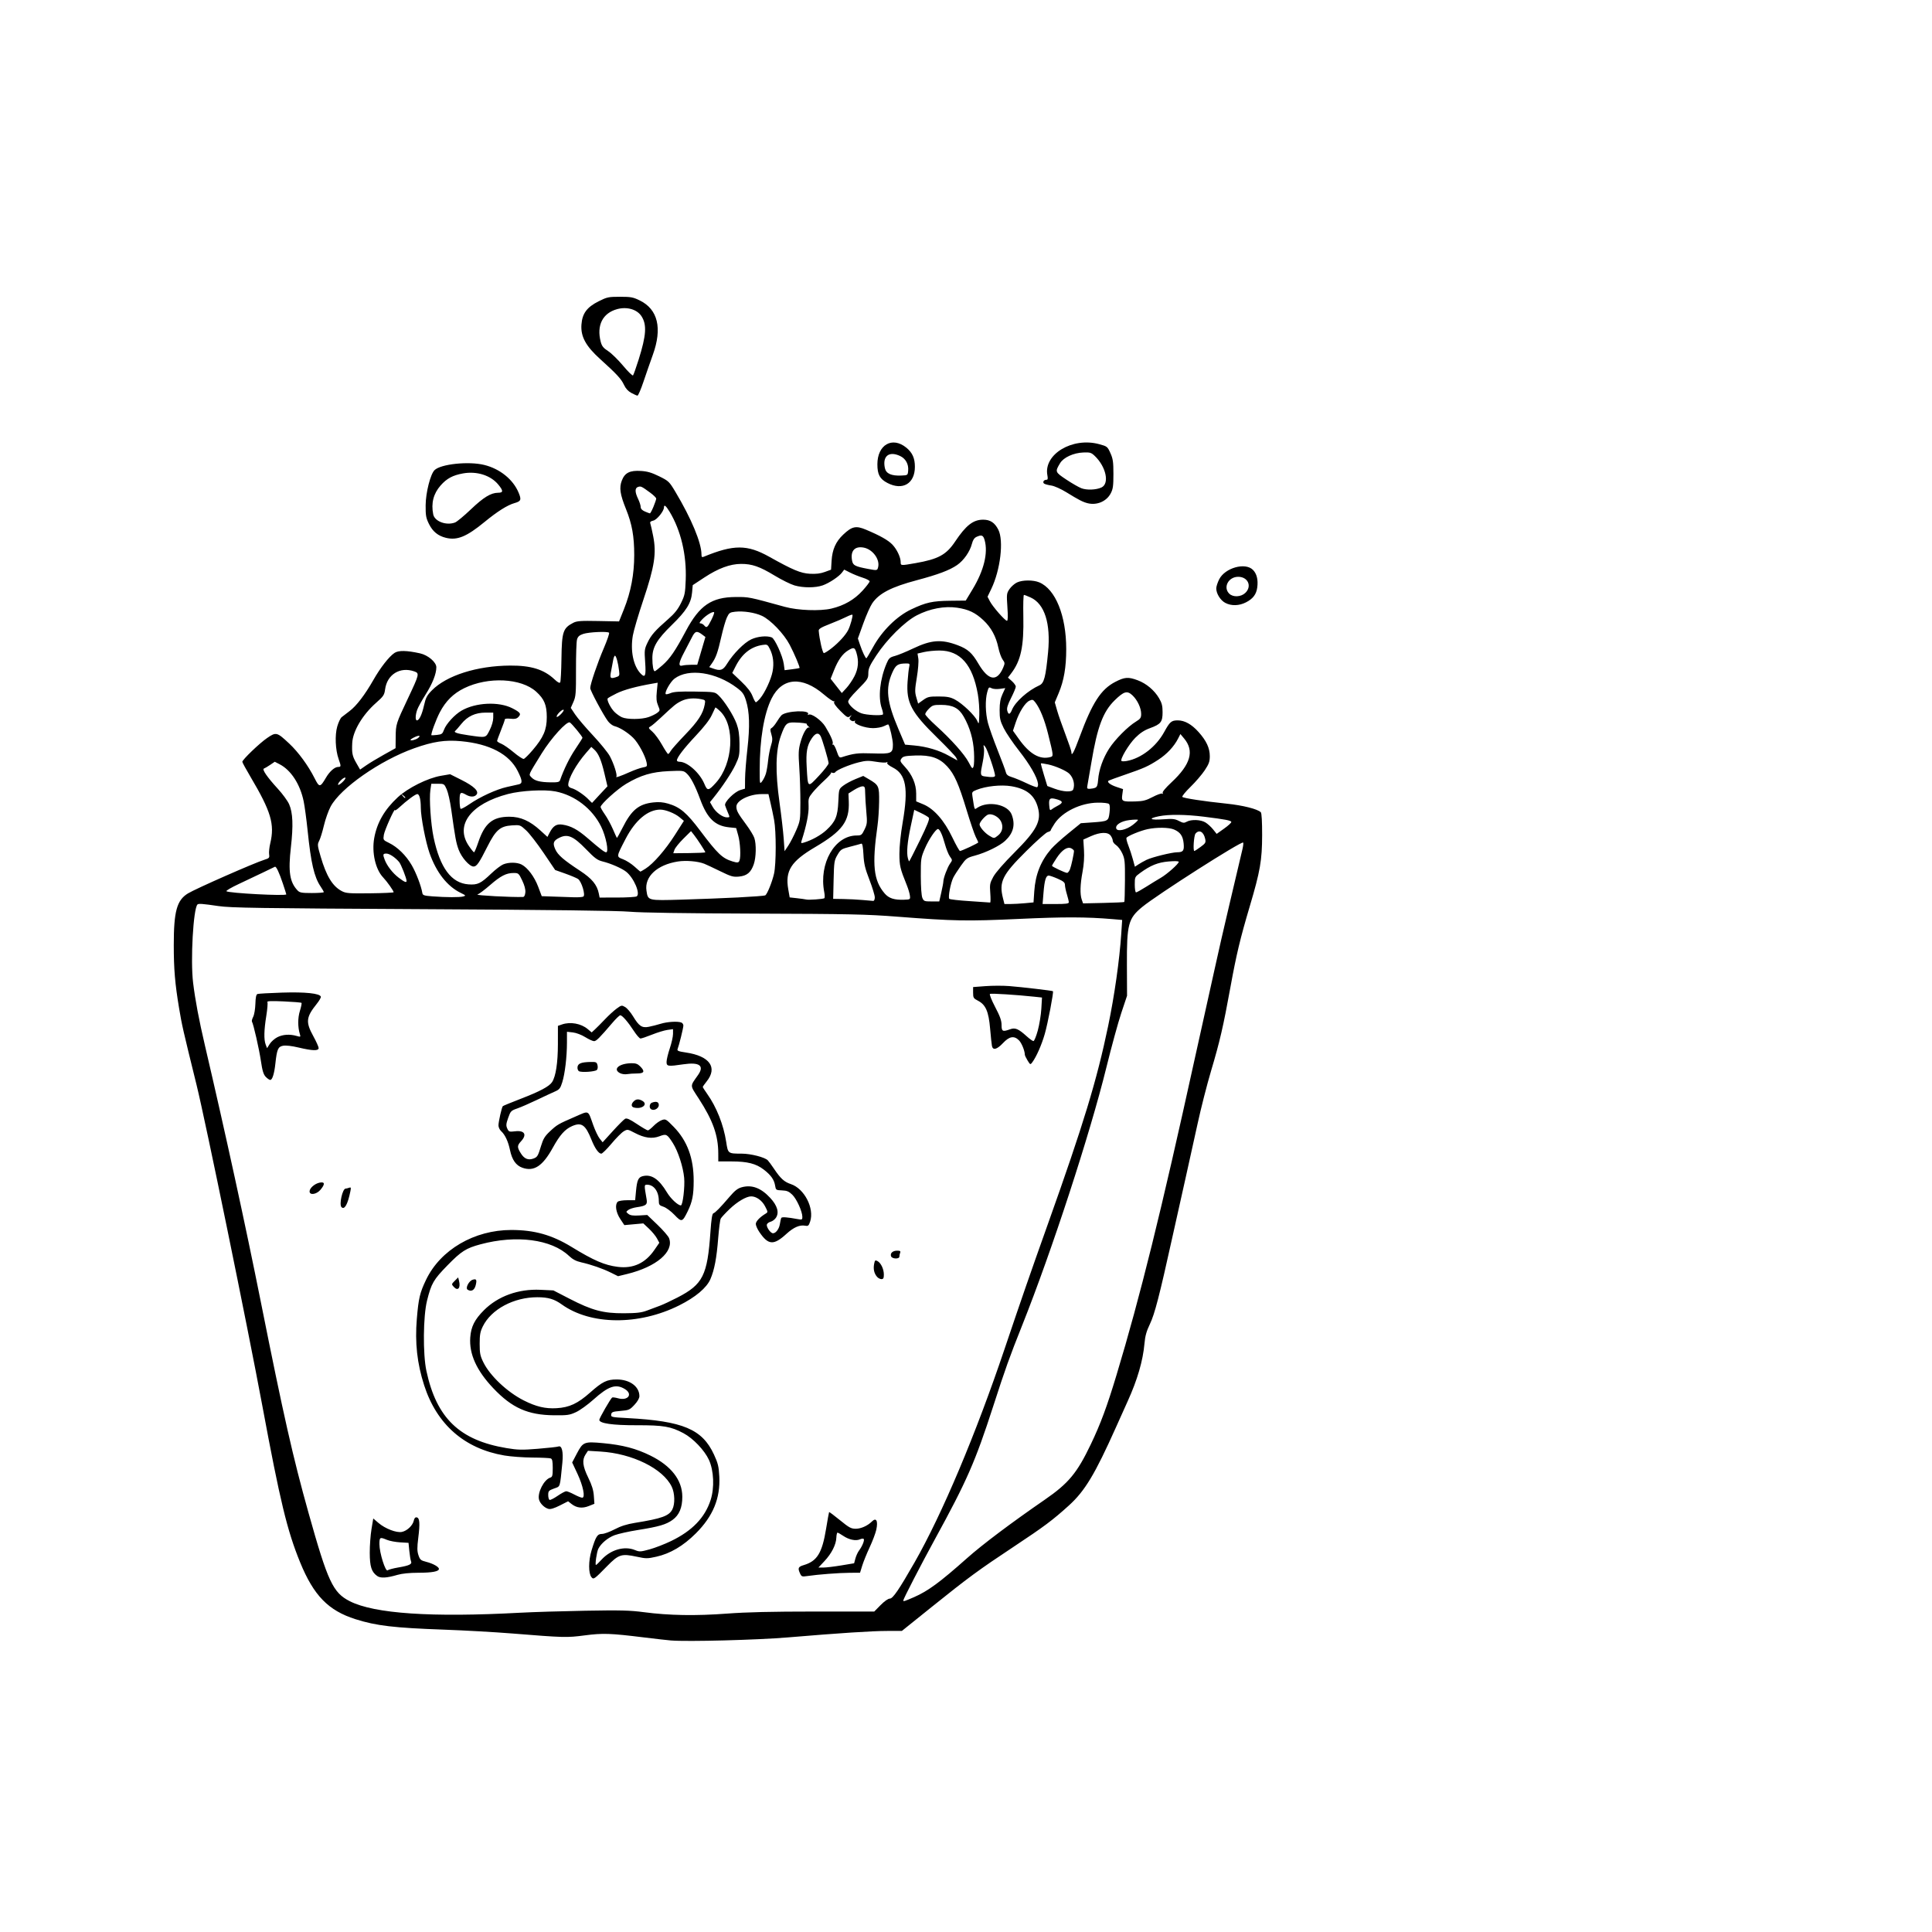 <?xml version="1.0" encoding="UTF-8" standalone="no"?>
<!-- Created with Inkscape (http://www.inkscape.org/) -->

<svg
   xmlns:dc="http://purl.org/dc/elements/1.1/"
   xmlns:cc="http://creativecommons.org/ns#"
   xmlns:rdf="http://www.w3.org/1999/02/22-rdf-syntax-ns#"
   xmlns:svg="http://www.w3.org/2000/svg"
   xmlns="http://www.w3.org/2000/svg"
   xmlns:sodipodi="http://sodipodi.sourceforge.net/DTD/sodipodi-0.dtd"
   xmlns:inkscape="http://www.inkscape.org/namespaces/inkscape"
   version="1.1"
   width="200"
   height="200"
   id="svg2"
   inkscape:version="0.48.3.1 r9886"
   sodipodi:docname="noodlebox.svg">
  <sodipodi:namedview
     pagecolor="#ffffff"
     bordercolor="#666666"
     borderopacity="1"
     objecttolerance="10"
     gridtolerance="10"
     guidetolerance="10"
     inkscape:pageopacity="0"
     inkscape:pageshadow="2"
     inkscape:window-width="640"
     inkscape:window-height="480"
     id="namedview3117"
     showgrid="false"
     inkscape:zoom="0.6750315"
     inkscape:cx="141.54146"
     inkscape:cy="174.80666"
     inkscape:window-x="0"
     inkscape:window-y="25"
     inkscape:window-maximized="0"
     inkscape:current-layer="svg2" />
  <defs
     id="defs4" />
  <g
     transform="matrix(0.199,0,0,0.199,2.438,-2.071)"
     id="layer1">
    <path
       d="m 336.847,863.786 c -1.85,-0.148 -8.209,-0.867 -14.13,-1.597 -17.494,-2.157 -21.341,-2.289 -30.83,-1.054 -9.344,1.216 -10.652,1.181 -37.799,-0.999 -8.881,-0.713 -24.777,-1.606 -35.324,-1.984 -26.141,-0.937 -35.264,-2.015 -46.095,-5.446 -14.107,-4.469 -21.736,-12.299 -28.785,-29.547 -6.749,-16.514 -10.418,-31.706 -19.663,-81.413 -7.699,-41.396 -29.538,-147.958 -34.198,-166.863 -7.2,-29.214 -7.62,-31.058 -9.119,-40.034 -2.13,-12.755 -2.763,-20.278 -2.763,-32.85 0,-17.564 1.583,-23.306 7.401,-26.851 4.046,-2.465 34.647,-15.933 39.829,-17.529 2.429,-0.748 2.632,-0.99 2.367,-2.816 -0.16,-1.099 0.111,-3.672 0.6,-5.719 2.37,-9.905 0.403,-16.53 -10.248,-34.512 -2.359,-3.983 -4.289,-7.521 -4.289,-7.863 0,-1.107 8.971,-9.714 12.949,-12.423 4.653,-3.169 5.049,-3.068 11.445,2.915 4.78,4.471 9.906,11.484 13.235,18.105 2.428,4.829 2.86,4.804 5.873,-0.338 1.948,-3.324 4.542,-5.602 6.378,-5.602 1.523,0 1.542,-0.366 0.214,-4.121 -1.692,-4.785 -2.01,-12.464 -0.702,-16.963 0.619,-2.13 1.643,-4.293 2.276,-4.808 0.632,-0.514 2.488,-1.939 4.122,-3.166 3.559,-2.671 7.966,-8.427 12.388,-16.183 3.673,-6.443 8.122,-12.144 10.973,-14.065 2.077,-1.399 6.349,-1.329 13.294,0.216 4.178,0.93 8.48,4.601 8.48,7.236 0,3.442 -1.98,8.468 -5.584,14.173 -1.987,3.145 -3.966,6.748 -4.397,8.006 -0.956,2.787 -1.018,5.45 -0.127,5.45 1.2,0 2.613,-2.97 3.702,-7.787 0.918,-4.056 1.526,-5.215 4.118,-7.844 7.633,-7.742 23.509,-12.771 40.639,-12.873 10.971,-0.065 17.642,2.011 23.15,7.206 1.617,1.525 2.604,2.043 2.932,1.537 0.272,-0.419 0.567,-5.992 0.655,-12.385 0.192,-13.986 0.807,-15.849 6.145,-18.609 1.858,-0.961 3.89,-1.106 13.009,-0.928 l 10.807,0.21 2.561,-6.392 c 3.582,-8.94 5.333,-18.179 5.333,-28.137 0,-9.784 -1.132,-16.109 -4.281,-23.918 -3.105,-7.701 -3.601,-11.084 -2.173,-14.824 1.55,-4.058 4.166,-5.373 9.951,-5.005 3.373,0.215 5.623,0.877 9.511,2.798 4.897,2.42 5.219,2.729 8.397,8.047 8.344,13.966 13.582,26.56 13.582,32.657 0,1.272 0.249,1.51 1.177,1.128 15.594,-6.417 22.613,-6.407 34.145,0.048 12.246,6.854 16.26,8.534 21.042,8.806 3.191,0.181 5.487,-0.094 7.781,-0.932 l 3.254,-1.189 0.28,-4.616 c 0.356,-5.869 2.174,-9.974 6.031,-13.618 4.579,-4.325 6.633,-4.772 11.849,-2.579 7.419,3.119 11.599,5.484 13.79,7.801 2.336,2.471 4.266,6.568 4.266,9.058 0,1.893 -0.014,1.892 7.731,0.538 11.862,-2.075 15.998,-4.331 20.616,-11.248 5.618,-8.414 9.383,-11.351 14.554,-11.351 3.706,0 6.034,1.533 7.898,5.202 2.89,5.687 1.093,20.911 -3.63,30.752 l -1.979,4.124 1.236,2.389 c 1.455,2.811 7.87,10.127 8.881,10.127 0.47,0 0.541,-2.324 0.216,-7.094 -0.46,-6.747 -0.406,-7.208 1.097,-9.417 0.869,-1.277 2.618,-2.818 3.885,-3.422 2.817,-1.344 8.432,-1.377 11.567,-0.067 8.469,3.539 14.051,17.329 14.051,34.714 0,9.483 -1.188,16.401 -3.944,22.96 l -2.002,4.765 1.208,4.224 c 0.664,2.323 2.608,7.903 4.319,12.4 1.711,4.497 3.111,8.64 3.111,9.207 0,2.643 1.271,0.309 4.297,-7.89 6.547,-17.741 11.076,-24.741 18.492,-28.58 4.936,-2.555 6.793,-2.689 11.722,-0.845 4.479,1.676 8.66,5.188 11.076,9.303 1.467,2.499 1.844,3.983 1.846,7.274 0.003,5.105 -0.906,6.259 -6.549,8.317 -2.96,1.079 -5.123,2.499 -7.639,5.016 -3.404,3.404 -8.05,11.202 -7.188,12.064 0.234,0.234 1.507,0.227 2.828,-0.015 7.4,-1.355 15.197,-7.402 19.37,-15.024 2.94,-5.37 3.769,-6.083 7.074,-6.083 3.582,0 7.184,2.013 10.8,6.035 4.075,4.532 5.865,8.371 5.865,12.576 0,2.81 -0.446,4.057 -2.634,7.357 -1.448,2.185 -4.785,6.071 -7.415,8.636 -2.63,2.564 -4.535,4.909 -4.235,5.209 0.682,0.682 11.082,2.266 23.03,3.509 8.517,0.886 16.113,2.798 17.791,4.479 0.446,0.447 0.703,4.911 0.688,11.948 -0.028,13.04 -1.018,18.73 -6.434,36.969 -4.951,16.673 -6.963,25.082 -10.02,41.885 -3.764,20.685 -5.552,28.421 -10.109,43.727 -2.149,7.22 -5.315,19.637 -7.034,27.593 -1.719,7.956 -4.466,20.37 -6.103,27.586 -1.637,7.216 -4.815,21.447 -7.061,31.623 -6.691,30.312 -9.117,39.679 -11.645,44.954 -1.772,3.697 -2.463,6.186 -2.803,10.086 -0.776,8.909 -3.697,18.931 -8.766,30.073 -0.842,1.85 -3.563,7.906 -6.046,13.457 -10.959,24.495 -16.185,33.177 -24.503,40.713 -8.431,7.638 -12.831,10.928 -28.494,21.309 -18.574,12.311 -23.761,16.12 -43.014,31.593 l -15.375,12.356 -7.545,0.007 c -8.014,0.007 -24.495,1.078 -51.952,3.38 -15.789,1.324 -51.97,2.269 -60.555,1.582 z m -78.385,-14.446 c 6.476,-0.352 21.615,-0.817 33.642,-1.033 18.404,-0.33 23.253,-0.21 30.614,0.759 13.101,1.725 26.899,1.959 43.238,0.734 10.139,-0.76 23.375,-1.073 45.442,-1.073 l 31.136,0 3.314,-3.364 c 1.982,-2.012 3.908,-3.364 4.793,-3.364 1.585,0 4.776,-4.67 12.872,-18.839 14.323,-25.069 31.855,-66.649 46.811,-111.018 8.648,-25.656 13.612,-39.972 22.512,-64.928 18.565,-52.057 25.463,-74.711 31.344,-102.944 3.307,-15.872 5.942,-34.399 6.852,-48.175 l 0.471,-7.132 -4.963,-0.424 c -13.642,-1.166 -25.416,-1.194 -48.697,-0.114 -27.039,1.254 -33.783,1.131 -63.246,-1.155 -16.042,-1.245 -24.736,-1.432 -74.348,-1.603 -36.184,-0.125 -59.295,-0.476 -64.928,-0.987 -5.875,-0.533 -41.225,-0.967 -107.653,-1.323 -85.724,-0.458 -99.893,-0.674 -106.308,-1.617 -8.199,-1.206 -10.338,-1.367 -10.885,-0.821 -2.182,2.182 -3.691,28.998 -2.284,40.609 1.099,9.079 3.031,19.332 6.187,32.835 10.787,46.156 21.057,93.285 29.105,133.557 11.813,59.114 16.693,80.697 24.721,109.335 10.093,36.005 12.719,41.635 21.502,46.102 12.772,6.496 42.505,8.5 88.76,5.983 z M 295.428,830.848 c -1.617,-1.949 -1.602,-8.49 0.032,-13.872 2.227,-7.334 3.036,-8.619 5.426,-8.619 1.111,0 4.073,-1.076 6.584,-2.391 3.216,-1.685 6.341,-2.678 10.579,-3.363 13.998,-2.261 17.692,-3.591 19.457,-7.003 1.458,-2.82 1.299,-8.452 -0.335,-11.827 -4.558,-9.416 -20.482,-17.261 -37.085,-18.27 l -6.483,-0.394 -1.239,1.891 c -1.902,2.903 -1.535,6.094 1.389,12.089 1.916,3.928 2.704,6.491 2.915,9.486 l 0.289,4.103 -2.9,1.16 c -3.389,1.356 -6.371,1.006 -8.99,-1.055 l -1.79,-1.408 -4.297,2.181 c -2.837,1.44 -4.828,2.048 -5.861,1.788 -2.14,-0.537 -4.459,-2.818 -4.981,-4.898 -0.891,-3.551 2.59,-10.34 5.829,-11.368 1.137,-0.361 1.316,-1.043 1.316,-5.01 0,-3.506 -0.244,-4.686 -1.032,-4.989 -0.568,-0.218 -4.882,-0.422 -9.588,-0.453 -4.706,-0.031 -11.235,-0.512 -14.509,-1.069 -20.793,-3.535 -35.205,-16.15 -41.773,-36.566 -3.653,-11.353 -4.83,-22.05 -3.798,-34.504 0.887,-10.707 1.569,-13.592 4.806,-20.343 7.493,-15.624 25.083,-25.904 44.326,-25.904 12.029,0 21.135,2.561 31.378,8.826 11.6,7.095 17.194,9.507 24.023,10.36 8.016,1.002 14.287,-1.893 19.035,-8.787 l 2.575,-3.738 -1.239,-2.301 c -0.682,-1.265 -2.555,-3.534 -4.163,-5.042 l -2.924,-2.741 -4.937,0.447 -4.937,0.447 -2.136,-3.225 c -2.252,-3.4 -2.848,-7.397 -1.329,-8.915 0.453,-0.453 2.625,-0.807 4.95,-0.807 l 4.142,0 0.444,-4.774 c 0.523,-5.626 1.217,-7.173 3.474,-7.74 4.565,-1.146 8.448,1.457 12.647,8.477 1.934,3.233 5.683,6.728 7.216,6.728 0.994,0 2.149,-9.674 1.714,-14.354 -0.53,-5.706 -3.175,-13.838 -5.873,-18.058 -3.014,-4.715 -3.403,-4.915 -6.932,-3.568 -3.853,1.471 -7.826,0.936 -12.914,-1.741 -3.678,-1.935 -3.792,-1.951 -5.733,-0.804 -1.089,0.643 -3.947,3.519 -6.351,6.391 -2.404,2.872 -4.791,5.221 -5.306,5.221 -1.368,0 -3.339,-2.79 -5.1,-7.215 -3.121,-7.847 -5.19,-9.288 -10.171,-7.084 -3.648,1.614 -6.309,4.615 -9.966,11.238 -5.262,9.533 -9.755,12.493 -15.776,10.395 -3.362,-1.172 -5.429,-4.113 -6.484,-9.225 -0.915,-4.433 -2.584,-7.996 -4.599,-9.819 -0.779,-0.705 -1.406,-2.067 -1.393,-3.028 0.028,-1.997 1.719,-9.433 2.272,-9.985 0.202,-0.202 4.399,-1.923 9.326,-3.825 9.946,-3.838 14.812,-6.427 16.275,-8.66 1.95,-2.976 3.033,-10.005 3.043,-19.748 l 0.01,-9.522 2.119,-0.739 c 4.319,-1.505 9.92,-0.499 13.368,2.402 l 2.072,1.743 1.739,-1.601 c 0.957,-0.88 3.289,-3.235 5.182,-5.233 1.894,-1.998 4.616,-4.49 6.05,-5.539 2.51,-1.835 2.677,-1.866 4.457,-0.814 1.017,0.601 2.841,2.729 4.053,4.728 3.166,5.224 4.655,6.23 8.21,5.545 1.582,-0.304 4.389,-1.02 6.24,-1.591 3.43,-1.058 8.792,-1.38 10.71,-0.644 0.585,0.225 1.064,0.933 1.064,1.574 0,1.196 -2.233,10.273 -3.009,12.228 -0.361,0.91 0.367,1.209 4.386,1.806 12.317,1.828 16.559,7.786 10.719,15.053 -1.102,1.371 -2.004,2.662 -2.004,2.868 0,0.206 1.024,1.813 2.276,3.572 4.878,6.853 8.548,16.125 9.913,25.043 0.931,6.084 0.89,6.053 8.104,6.068 4.678,0.01 11.956,1.873 13.516,3.461 0.498,0.507 1.92,2.436 3.159,4.286 3.505,5.231 5.376,6.942 8.861,8.1 7.013,2.329 12.293,12.585 10.022,19.467 -0.715,2.166 -1.054,2.46 -2.518,2.18 -2.914,-0.557 -6.048,0.796 -9.812,4.236 -6.675,6.1 -9.45,5.903 -14.122,-1.002 -0.997,-1.474 -1.813,-3.339 -1.813,-4.145 0,-1.357 2.07,-3.531 5.124,-5.381 1.228,-0.744 1.218,-0.864 -0.317,-3.826 -1.579,-3.046 -4.589,-5.18 -7.264,-5.148 -2.519,0.03 -7.129,2.74 -11.093,6.52 -2.239,2.136 -4.349,4.403 -4.689,5.038 -0.34,0.635 -0.935,5.179 -1.322,10.098 -0.829,10.53 -1.969,16.547 -4.055,21.395 -1.953,4.54 -7.777,9.434 -16.268,13.671 -21.022,10.49 -46.048,10.281 -61.067,-0.509 -3.914,-2.812 -7.06,-3.738 -12.715,-3.743 -12.234,-0.011 -23.962,6.261 -28.337,15.153 -1.356,2.755 -1.647,4.358 -1.647,9.066 0,4.933 0.265,6.259 1.929,9.647 3.446,7.019 12.422,15.484 21.019,19.824 6.427,3.245 11.195,4.373 17.042,4.035 6.676,-0.386 11.019,-2.414 17.518,-8.177 6.351,-5.632 8.683,-6.775 13.813,-6.769 6.803,0.008 11.775,3.675 11.775,8.684 0,1.09 -0.966,2.778 -2.585,4.513 -2.429,2.603 -2.866,2.795 -7.233,3.17 -4.077,0.35 -4.673,0.575 -4.852,1.83 -0.196,1.376 0.129,1.449 8.41,1.89 28.936,1.543 38.942,5.753 45.048,18.956 2.092,4.524 2.503,6.205 2.774,11.365 0.598,11.377 -3.253,20.731 -12.215,29.671 -6.526,6.51 -13.29,10.502 -20.54,12.123 -4.653,1.04 -5.337,1.039 -10.255,-0.018 -7.865,-1.69 -9.343,-1.215 -15.373,4.945 -6.693,6.836 -7.001,7.053 -8.114,5.712 z m 5.132,-8.996 c 4.793,-5.305 12.024,-7.395 17.57,-5.078 2.239,0.935 2.841,0.904 7.548,-0.387 2.813,-0.772 7.84,-2.721 11.17,-4.331 10.99,-5.312 17.609,-12.183 20.567,-21.35 2.057,-6.375 1.676,-15.315 -0.891,-20.89 -2.29,-4.975 -8.207,-11.18 -13.197,-13.84 -6.633,-3.536 -10.434,-4.184 -24.342,-4.156 -12.636,0.026 -19.479,-0.961 -19.479,-2.809 0,-0.861 5.918,-11.139 6.687,-11.614 0.277,-0.171 1.658,0.007 3.068,0.397 5.208,1.438 7.859,-2.165 3.533,-4.803 -4.67,-2.847 -8.503,-1.558 -16.374,5.51 -2.929,2.63 -6.991,5.554 -9.026,6.497 -3.331,1.543 -4.474,1.707 -11.438,1.64 -13.608,-0.13 -21.896,-3.822 -31.603,-14.077 -8.708,-9.199 -12.598,-17.782 -11.977,-26.425 0.403,-5.614 2.266,-9.307 7.163,-14.2 7.28,-7.274 17.904,-11.105 29.312,-10.572 l 6.769,0.317 8.426,4.35 c 11.704,6.042 17.527,7.596 28.243,7.537 6.782,-0.038 9.127,-0.316 12.111,-1.439 2.035,-0.766 5.062,-1.899 6.725,-2.518 1.663,-0.619 5.751,-2.534 9.083,-4.254 13.208,-6.82 15.549,-11.486 17.109,-34.094 0.461,-6.681 0.904,-9.491 1.528,-9.696 1.031,-0.339 3.548,-2.914 8.47,-8.664 2.721,-3.179 4.206,-4.328 6.331,-4.9 5.254,-1.415 9.991,0.371 14.8,5.579 3.693,3.999 4.723,7.581 2.955,10.279 -0.594,0.907 -1.812,1.833 -2.706,2.057 -0.894,0.224 -1.797,0.855 -2.007,1.403 -0.4,1.043 1.39,3.973 2.775,4.541 1.436,0.589 3.541,-1.881 3.962,-4.648 0.225,-1.48 0.57,-2.953 0.767,-3.274 0.345,-0.562 3.139,-0.354 8.424,0.627 2.33,0.432 2.523,0.348 2.523,-1.107 0,-2.799 -2.967,-9.36 -5.224,-11.553 -1.774,-1.723 -2.809,-2.158 -5.383,-2.259 -3.116,-0.123 -3.195,-0.18 -3.592,-2.593 -0.497,-3.024 -2.203,-5.405 -5.91,-8.25 -4.022,-3.087 -8.508,-4.222 -16.683,-4.222 l -6.943,0 -0.012,-4.205 c -0.026,-9.378 -2.783,-17.108 -10.167,-28.507 -4.676,-7.219 -4.646,-6.119 -0.34,-12.27 3.389,-4.841 0.71,-6.783 -7.648,-5.545 -8.05,1.192 -8.747,1.091 -8.747,-1.266 0,-1.102 0.757,-4.259 1.682,-7.015 0.925,-2.756 1.682,-6.134 1.682,-7.507 l 0,-2.496 -2.902,0.398 c -1.596,0.219 -5.204,1.32 -8.018,2.446 -2.814,1.127 -5.52,2.036 -6.013,2.02 -0.493,-0.016 -2.036,-1.782 -3.428,-3.924 -3.031,-4.665 -6.06,-8.157 -7.075,-8.157 -0.406,0 -2.196,1.705 -3.977,3.788 -6.899,8.071 -8.497,9.669 -9.671,9.669 -0.668,0 -2.733,-0.944 -4.589,-2.097 -1.943,-1.208 -4.672,-2.244 -6.437,-2.442 l -3.063,-0.345 -0.005,5.638 c -0.007,7.438 -1.047,16.206 -2.454,20.679 -0.997,3.168 -1.47,3.754 -3.879,4.8 -1.509,0.656 -5.749,2.632 -9.421,4.391 -3.672,1.76 -8.214,3.733 -10.092,4.386 -3.228,1.121 -3.488,1.39 -4.728,4.897 -1.105,3.125 -1.181,3.999 -0.478,5.541 0.782,1.717 1.037,1.807 4.08,1.447 4.938,-0.585 6.309,1.715 3.093,5.186 -2.093,2.258 -2.099,3.13 -0.047,6.382 1.749,2.77 3.814,3.605 6.481,2.618 2.055,-0.76 2.376,-1.295 3.998,-6.659 1.09,-3.604 1.962,-5.027 4.582,-7.478 3.739,-3.498 4.23,-3.784 13.057,-7.615 7.539,-3.273 6.61,-3.703 9.504,4.405 0.991,2.775 2.49,5.909 3.332,6.964 l 1.53,1.918 5.271,-5.806 c 2.899,-3.194 5.788,-6.083 6.42,-6.421 0.869,-0.465 2.364,0.195 6.143,2.709 2.747,1.828 5.314,3.325 5.703,3.326 0.39,6.8e-4 1.723,-1.045 2.963,-2.323 1.239,-1.279 3.174,-2.646 4.298,-3.038 1.96,-0.683 2.216,-0.537 6.19,3.535 7.036,7.211 10.384,16.272 10.372,28.068 -0.008,7.443 -0.693,10.917 -3.141,15.916 -2.746,5.608 -3.115,5.703 -6.865,1.772 -1.794,-1.881 -4.326,-3.752 -5.685,-4.2 -2.189,-0.722 -2.449,-1.056 -2.449,-3.133 0,-4.819 -2.566,-8.337 -6.082,-8.337 -1.56,0 -1.563,0.08 -0.269,7.51 0.502,2.882 -0.249,3.494 -5.164,4.206 -1.708,0.248 -3.676,0.892 -4.373,1.432 -1.239,0.959 -1.237,1.006 0.077,2.043 0.997,0.786 2.442,0.996 5.573,0.808 l 4.228,-0.254 5.319,5.095 c 2.925,2.802 5.641,5.942 6.034,6.977 2.665,7.009 -6.594,14.91 -21.827,18.627 l -4.71,1.149 -3.701,-1.835 c -4.312,-2.138 -10.24,-4.2 -15.475,-5.381 -2.671,-0.603 -4.45,-1.543 -6.392,-3.38 -9.114,-8.616 -27.359,-10.997 -45.97,-6 -7.562,2.03 -10.006,3.587 -17.213,10.963 -7.266,7.437 -8.38,9.359 -10.62,18.336 -2.03,8.136 -2.205,27.847 -0.324,36.593 5.28,24.552 17.232,36.057 41.692,40.132 5.862,0.977 8.034,1.023 16.343,0.347 5.27,-0.428 10.059,-0.962 10.641,-1.185 1.788,-0.686 2.618,2.759 2.042,8.477 -1.351,13.41 -0.941,12.142 -4.328,13.389 -2.773,1.021 -3.028,1.307 -3.028,3.395 0,1.254 0.331,2.39 0.735,2.525 0.404,0.135 2.289,-0.824 4.189,-2.131 1.9,-1.307 3.899,-2.376 4.444,-2.376 0.544,0 2.413,0.757 4.153,1.682 1.74,0.925 3.615,1.682 4.166,1.682 1.717,0 0.489,-6.127 -2.512,-12.53 l -2.717,-5.798 2.464,-4.689 c 3.174,-6.04 3.774,-6.275 13.672,-5.357 10.098,0.937 17.108,2.779 24.558,6.453 10.797,5.325 16.565,12.745 16.603,21.358 0.025,5.706 -1.596,9.583 -5.054,12.088 -3.364,2.437 -7.146,3.541 -18.073,5.277 -4.699,0.746 -10.164,1.964 -12.146,2.705 -3.476,1.301 -7.016,4.272 -8.422,7.07 -0.808,1.608 -1.802,8.41 -1.229,8.41 0.221,0 1.48,-1.194 2.798,-2.653 z M 230.981,681.284 c -1.236,-0.802 0.667,-4.53 2.63,-5.153 1.968,-0.625 2.303,-0.017 1.588,2.879 -0.641,2.595 -2.326,3.503 -4.218,2.275 z m -7.178,-1.448 c -1.232,-1.362 -1.223,-1.421 0.513,-3.156 l 1.769,-1.769 0.437,1.741 c 0.949,3.779 -0.57,5.558 -2.718,3.184 z m 102.391,-92.618 c -0.832,-0.832 -0.457,-2.769 0.616,-3.18 2.312,-0.887 3.646,-0.447 3.646,1.202 0,1.967 -2.918,3.321 -4.261,1.978 z M 317.503,586.53 c -1.462,-0.382 -1.515,-1.793 -0.12,-3.189 1.229,-1.229 2.544,-1.338 4.37,-0.361 3.383,1.811 -0.022,4.654 -4.249,3.55 z m -7.233,-17.873 c -3.934,-2.054 -0.502,-5.047 5.918,-5.161 2.214,-0.039 3.276,0.335 4.542,1.6 2.659,2.659 2.191,3.731 -1.629,3.731 -1.804,0 -4.151,0.159 -5.214,0.354 -1.064,0.195 -2.691,-0.041 -3.616,-0.524 z m -21.421,-1.053 c -0.495,-0.336 -0.798,-1.32 -0.673,-2.189 0.261,-1.813 2.002,-2.475 6.774,-2.576 2.883,-0.061 3.224,0.096 3.618,1.664 0.243,0.97 0.105,2.06 -0.314,2.479 -0.951,0.951 -8.212,1.43 -9.406,0.621 z M 183.942,830.22 c -2.952,-2.116 -3.828,-4.871 -3.847,-12.108 -0.01,-3.701 0.396,-9.219 0.903,-12.263 l 0.921,-5.535 2.726,2.334 c 3.5,2.996 9.391,5.247 12.191,4.659 2.688,-0.565 5.599,-3.317 6.147,-5.81 0.295,-1.343 0.783,-1.895 1.547,-1.75 1.54,0.292 1.749,3.039 0.807,10.629 -0.64,5.153 -0.621,6.905 0.094,9.043 0.797,2.38 1.216,2.734 4.103,3.468 3.492,0.887 6.541,2.598 6.541,3.67 0,1.32 -3.555,1.986 -10.641,1.994 -4.61,0.007 -8.517,0.397 -10.89,1.092 -5.665,1.66 -8.85,1.834 -10.601,0.579 z m 10.95,-4.408 c 5.833,-0.998 7.315,-1.71 6.68,-3.21 -0.262,-0.619 -0.664,-3.035 -0.893,-5.368 l -0.416,-4.242 -4.373,-0.257 c -2.405,-0.141 -5.499,-0.73 -6.875,-1.309 -3.645,-1.533 -3.89,-1.39 -3.89,2.277 0,4.468 3.149,14.507 4.262,13.584 0.445,-0.37 2.924,-1.034 5.507,-1.476 z m 209.043,3.106 c -1.291,-2.833 -0.996,-3.473 2.01,-4.374 6.881,-2.062 9.472,-6.287 11.518,-18.781 0.766,-4.68 1.476,-8.625 1.578,-8.767 0.102,-0.142 2.644,1.75 5.65,4.205 4.793,3.915 5.809,4.464 8.264,4.462 2.676,-0.003 6.142,-1.562 8.327,-3.747 2.284,-2.284 3.307,-0.403 2.311,4.244 -0.382,1.782 -1.929,5.885 -3.437,9.119 -1.508,3.234 -3.254,7.541 -3.879,9.572 l -1.137,3.692 -5.412,0.03 c -5.56,0.03 -16.507,0.867 -21.924,1.677 -2.851,0.426 -3.109,0.337 -3.869,-1.329 z m 21.422,-4.181 6.7,-1.113 0.673,-2.5 c 0.37,-1.375 1.214,-3.221 1.875,-4.102 1.652,-2.202 2.924,-5.28 2.479,-6 -0.208,-0.336 -1.071,-0.277 -1.976,0.135 -2.14,0.975 -5.728,0.232 -8.737,-1.81 -1.349,-0.915 -2.677,-1.664 -2.952,-1.664 -0.275,0 -0.547,1.177 -0.604,2.616 -0.146,3.654 -2.471,8.24 -6.18,12.191 l -3.154,3.359 2.588,0 c 1.423,0 5.603,-0.501 9.288,-1.113 z m 18.654,-150.107 c -1.512,-1.722 -2.052,-4.013 -1.562,-6.625 0.381,-2.028 0.588,-2.22 1.739,-1.604 1.815,0.971 3.339,4.175 3.339,7.018 0,1.873 -0.268,2.388 -1.241,2.388 -0.683,0 -1.707,-0.53 -2.275,-1.177 z m 7.278,-10.682 c -0.612,-1.596 0.817,-2.942 3.122,-2.942 1.555,0 1.916,0.24 1.6,1.064 -0.225,0.585 -0.408,1.494 -0.408,2.018 0,1.373 -3.779,1.25 -4.313,-0.14 z m -285.902,-25.595 c -1.322,-1.322 0.536,-9.644 2.153,-9.644 0.359,0 1.165,-0.197 1.792,-0.437 0.982,-0.377 1.076,-0.121 0.68,1.85 -1.367,6.806 -3.052,9.805 -4.626,8.231 z m -16.597,-8.181 c 0,-1.717 2.683,-4.052 5.247,-4.564 2.738,-0.548 2.885,0.784 0.412,3.723 -2.045,2.43 -5.659,2.968 -5.659,0.842 z m -22.821,-59.605 c -1.17,-1.246 -1.752,-3.164 -2.5,-8.242 -0.908,-6.169 -3.878,-19.211 -4.663,-20.482 -0.191,-0.31 0.101,-1.432 0.65,-2.493 0.551,-1.065 1.061,-4.075 1.138,-6.715 0.098,-3.353 0.418,-4.892 1.071,-5.142 0.512,-0.197 6.295,-0.527 12.851,-0.735 12.092,-0.383 19.576,0.403 20.137,2.115 0.136,0.414 -0.815,2.08 -2.114,3.701 -5.603,6.994 -5.869,9.455 -1.822,16.83 1.531,2.789 2.783,5.575 2.783,6.191 0,1.543 -3.147,1.466 -10.388,-0.254 -3.623,-0.86 -6.658,-1.21 -8.121,-0.936 -2.624,0.492 -3.197,1.832 -4.009,9.374 -0.555,5.156 -1.579,8.41 -2.648,8.41 -0.462,0 -1.526,-0.731 -2.365,-1.624 z m 6.059,-20.609 c 2.814,-1.436 6.424,-1.679 9.942,-0.67 2.134,0.612 2.229,0.567 1.79,-0.841 -1.153,-3.696 -1.152,-8.546 0.003,-12.216 0.652,-2.072 1.02,-3.933 0.818,-4.135 -0.202,-0.202 -4.38,-0.546 -9.286,-0.764 -6.484,-0.288 -8.792,-0.192 -8.454,0.355 0.255,0.413 8e-5,3.637 -0.567,7.164 -1.209,7.512 -1.312,12.331 -0.319,14.942 l 0.713,1.874 1.391,-2.196 c 0.765,-1.208 2.552,-2.789 3.97,-3.513 z m 390.263,12.112 c -0.78,-1.28 -1.421,-2.629 -1.425,-2.999 -0.019,-2.06 -1.666,-6.102 -3.051,-7.487 -2.537,-2.537 -4.99,-2.114 -8.313,1.432 -3.13,3.34 -5.25,3.899 -5.741,1.514 -0.172,-0.833 -0.603,-4.91 -0.959,-9.06 -0.764,-8.907 -2.298,-12.425 -6.324,-14.499 -2.324,-1.197 -2.523,-1.528 -2.523,-4.199 l 0,-2.899 6.472,-0.485 c 3.56,-0.267 9.085,-0.281 12.279,-0.032 6.554,0.512 22.492,2.386 22.786,2.679 0.441,0.441 -2.662,16.675 -4.244,22.202 -1.631,5.699 -4.405,11.986 -6.549,14.842 -0.955,1.272 -1.037,1.237 -2.407,-1.009 z m 5.318,-15.615 c 0.828,-3.053 1.658,-8.157 1.844,-11.341 l 0.338,-5.79 -3.957,-0.427 c -9.198,-0.992 -22.512,-1.833 -23.115,-1.46 -0.365,0.226 0.818,3.203 2.693,6.777 2.566,4.891 3.345,7.076 3.345,9.392 0,3.363 0.55,3.636 4.47,2.219 2.63,-0.951 4.306,-0.242 8.585,3.631 1.516,1.373 3.102,2.508 3.524,2.523 0.422,0.015 1.445,-2.47 2.273,-5.523 z M 463.227,841.243 c 7.244,-3.155 13.484,-7.742 27.554,-20.258 8.018,-7.132 22.849,-18.285 40.515,-30.468 12.31,-8.489 16.756,-13.845 23.886,-28.774 5.109,-10.697 8.406,-19.58 13.34,-35.937 12.404,-41.129 23.107,-84.405 40.821,-165.054 3.942,-17.948 8.543,-38.688 10.225,-46.089 1.682,-7.401 3.208,-14.214 3.392,-15.139 0.266,-1.338 7.26,-31.152 11.087,-47.264 0.417,-1.756 0.594,-3.358 0.392,-3.56 -0.877,-0.877 -44.784,27.142 -52.51,33.51 -7.268,5.991 -8.051,8.963 -7.962,30.237 l 0.067,15.951 -2.996,8.968 c -1.648,4.932 -5.133,17.656 -7.744,28.274 -8.512,34.61 -28.426,95.623 -43.752,134.051 -6.696,16.789 -8.776,22.595 -15.109,42.182 -9.355,28.93 -13.71,38.862 -30.398,69.322 -7.098,12.956 -16.414,31.004 -16.414,31.8 0,0.605 0.675,0.393 5.606,-1.754 z m 57.714,-360.987 4.448,-0.42 0.391,-5.799 c 0.59,-8.75 3.389,-15.75 8.812,-22.041 1.321,-1.532 5.327,-5.163 8.904,-8.069 l 6.503,-5.284 5.787,-0.41 c 8.481,-0.601 8.582,-0.657 9.135,-5.08 0.311,-2.486 0.212,-4.013 -0.291,-4.516 -0.448,-0.448 -2.89,-0.729 -5.945,-0.685 -8.746,0.126 -18.279,4.758 -22.307,10.839 -1.13,1.706 -2.054,3.32 -2.054,3.586 0,0.267 -0.709,0.663 -1.576,0.88 -0.867,0.218 -5.898,4.688 -11.181,9.934 -12.477,12.39 -14.218,15.928 -12.058,24.506 l 0.753,2.989 3.116,-0.005 c 1.714,-0.003 5.118,-0.194 7.564,-0.425 z m 22.802,-0.473 c 0,-0.496 -0.451,-2.389 -1.002,-4.205 -0.551,-1.817 -1.005,-4.001 -1.009,-4.854 -0.006,-1.231 -0.774,-1.89 -3.727,-3.196 -2.046,-0.905 -4.173,-1.645 -4.726,-1.645 -1.444,0 -2.173,2.429 -2.708,9.022 l -0.469,5.781 6.821,0 c 5.255,0 6.821,-0.207 6.821,-0.902 z m 28.868,-0.168 c 0.15,-0.143 0.301,-5.183 0.336,-11.201 0.058,-9.866 -0.079,-11.25 -1.387,-14.08 -0.798,-1.727 -2.236,-3.654 -3.196,-4.283 -0.96,-0.629 -1.745,-1.647 -1.745,-2.262 0,-0.615 -0.471,-1.792 -1.047,-2.614 -1.448,-2.067 -5.457,-1.973 -10.397,0.244 l -3.875,1.739 0.337,5.494 c 0.22,3.586 -0.041,7.498 -0.751,11.266 -1.246,6.612 -1.388,11.668 -0.408,14.481 l 0.68,1.951 10.59,-0.237 c 5.824,-0.131 10.713,-0.354 10.863,-0.497 z m -69.717,-4.559 c -0.345,-4.562 -0.22,-5.242 1.566,-8.528 1.195,-2.199 5.447,-7.08 11.067,-12.705 11.575,-11.584 14.031,-16.309 12.137,-23.343 -1.727,-6.413 -5.874,-9.731 -13.845,-11.077 -5.238,-0.884 -13.158,-0.061 -17.982,1.869 -2.421,0.969 -2.566,1.182 -2.236,3.311 1.184,7.654 0.936,7.074 2.568,6.01 5.742,-3.745 15.877,-1.707 17.872,3.594 1.974,5.247 0.891,9.582 -3.4,13.606 -2.811,2.636 -9.964,6.139 -15.71,7.695 -4.202,1.137 -4.587,1.416 -7.332,5.293 -1.593,2.251 -3.36,5.005 -3.926,6.12 -1.411,2.781 -2.843,10.356 -2.095,11.08 0.33,0.319 5.142,0.862 10.692,1.205 5.551,0.343 10.296,0.67 10.545,0.726 0.249,0.056 0.284,-2.129 0.078,-4.856 z m -60.076,2.16 c 0,-1.045 -1.257,-5.158 -2.793,-9.139 -2.293,-5.943 -2.85,-8.301 -3.112,-13.166 -0.215,-3.999 -0.565,-5.835 -1.076,-5.643 -0.416,0.156 -2.983,0.855 -5.704,1.552 -4.674,1.198 -5.046,1.436 -6.728,4.297 -1.67,2.841 -1.795,3.645 -2.011,12.953 l -0.23,9.924 5.276,0.084 c 2.902,0.046 7.396,0.276 9.986,0.511 2.59,0.235 5.088,0.45 5.551,0.477 0.486,0.029 0.841,-0.752 0.841,-1.85 z m 34.597,-2.55 c 0.585,-2.571 1.063,-5.134 1.063,-5.696 0,-1.729 2.107,-7.36 3.477,-9.293 1.286,-1.814 1.286,-1.851 -0.052,-3.701 -0.743,-1.027 -1.936,-4.015 -2.652,-6.639 -1.281,-4.696 -2.67,-7.676 -3.578,-7.676 -1.124,0 -4.785,5.449 -6.772,10.08 -2.107,4.909 -2.171,5.337 -2.151,14.478 0.012,5.669 0.335,10.156 0.811,11.27 0.736,1.722 1.067,1.85 4.79,1.85 l 4,0 1.063,-4.674 z m -105.62,2.588 c 7.38,-0.377 13.696,-0.857 14.036,-1.067 1.028,-0.635 3.609,-7.017 4.576,-11.313 1.132,-5.028 1.155,-21.908 0.038,-27.922 -0.447,-2.405 -1.292,-6.417 -1.879,-8.915 l -1.067,-4.542 -3.544,0 c -6.372,0 -13.132,3.337 -13.132,6.482 0,2.133 0.752,3.518 5.067,9.33 1.923,2.59 3.841,5.739 4.261,6.997 1.085,3.248 0.946,10.06 -0.279,13.656 -1.463,4.293 -3.557,6.046 -7.697,6.444 -3.03,0.291 -4.106,-0.018 -9.853,-2.833 -3.548,-1.738 -7.25,-3.47 -8.226,-3.85 -3.385,-1.315 -9.536,-1.833 -13.763,-1.158 -10.783,1.72 -17.384,7.867 -16.289,15.169 0.786,5.24 0.529,5.176 18.491,4.661 8.713,-0.25 21.88,-0.762 29.26,-1.139 z m 44.752,0.423 c 0.29,-0.179 0.278,-1.62 -0.028,-3.2 -2.887,-14.929 5.446,-29.451 16.901,-29.451 2.364,0 2.658,-0.225 4.05,-3.101 1.376,-2.843 1.455,-3.613 0.94,-9.251 -0.309,-3.383 -0.579,-7.74 -0.6,-9.683 -0.034,-3.1 -0.208,-3.533 -1.418,-3.532 -0.758,8e-5 -2.706,0.839 -4.329,1.865 l -2.95,1.865 0.168,4.121 c 0.423,10.36 -3.282,15.396 -17.483,23.763 -12.545,7.391 -15.68,12.302 -14.002,21.934 l 0.738,4.235 3.807,0.418 c 2.094,0.23 4.261,0.534 4.816,0.675 1.237,0.314 8.659,-0.205 9.389,-0.657 z m 44.537,-1.365 c -0.13,-1.11 -0.848,-3.532 -1.595,-5.383 -3.527,-8.738 -3.844,-10.08 -3.866,-16.395 -0.013,-3.832 0.665,-10.293 1.73,-16.484 3.025,-17.579 1.696,-24.897 -5.152,-28.367 -2.064,-1.046 -3.197,-2.005 -2.913,-2.465 0.289,-0.467 0.16,-0.564 -0.338,-0.256 -0.442,0.273 -2.906,0.142 -5.476,-0.291 -3.938,-0.664 -5.356,-0.616 -9.027,0.304 -4.955,1.243 -11.464,3.968 -12.158,5.091 -0.256,0.415 -0.956,0.567 -1.555,0.337 -0.599,-0.23 -0.899,-0.228 -0.666,0.005 0.232,0.232 -1.302,1.989 -3.411,3.904 -2.108,1.915 -4.879,4.768 -6.158,6.34 -2.173,2.672 -2.311,3.131 -2.125,7.065 0.179,3.771 -1.11,10.195 -3.594,17.908 -0.464,1.44 -0.36,1.545 1.1,1.113 4.104,-1.216 8.848,-3.842 11.711,-6.481 4.751,-4.38 5.918,-7.153 6.255,-14.872 0.285,-6.532 0.288,-6.541 2.599,-8.304 1.273,-0.971 4.124,-2.501 6.338,-3.4 l 4.024,-1.635 2.906,1.703 c 5.196,3.045 5.431,3.559 5.348,11.666 -0.041,3.95 -0.42,9.605 -0.842,12.565 -2.913,20.404 -2.057,28.468 3.738,35.207 2.162,2.514 4.97,3.429 9.999,3.258 3.321,-0.113 3.361,-0.14 3.127,-2.133 z m -232.335,0.433 c 1.457,-0.409 1.356,-0.548 -1.346,-1.863 -6.996,-3.403 -12.637,-10.597 -16.195,-20.651 -2.048,-5.787 -4.555,-18.807 -4.555,-23.655 0,-4.312 -0.712,-7.082 -1.821,-7.082 -0.992,0 -5.441,3.293 -9.449,6.992 -1.203,1.11 -2.19,1.732 -2.194,1.382 -0.017,-1.562 -5.396,10.414 -5.761,12.825 -0.403,2.666 -0.372,2.714 2.692,4.202 4.423,2.149 8.82,6.459 11.798,11.564 2.309,3.959 4.955,10.889 5.54,14.506 0.188,1.165 0.895,1.397 5.257,1.729 7.157,0.544 14.195,0.566 16.034,0.049 z m 32.289,-2.099 c 0.145,-1.524 -0.421,-3.672 -1.638,-6.218 -1.789,-3.742 -1.958,-3.89 -4.449,-3.89 -3.852,0 -6.761,1.494 -12.281,6.308 -2.734,2.385 -5.675,4.59 -6.534,4.901 -1.244,0.45 17.784,1.465 23.669,1.262 0.651,-0.022 1.088,-0.861 1.231,-2.363 z m 30.178,2.149 c 1.219,-0.775 -0.977,-7.965 -2.797,-9.157 -0.796,-0.522 -3.793,-1.781 -6.659,-2.799 l -5.212,-1.85 -6.003,-8.884 c -3.302,-4.886 -7.401,-10.173 -9.109,-11.747 -3.081,-2.84 -3.141,-2.861 -7.389,-2.59 -6.079,0.387 -8.416,2.407 -12.743,11.014 -4.322,8.597 -5.57,10.392 -7.221,10.392 -2.1,0 -6.22,-4.656 -7.74,-8.747 -1.34,-3.607 -1.773,-5.961 -3.888,-21.123 -0.562,-4.031 -1.606,-8.649 -2.319,-10.261 -1.281,-2.895 -1.338,-2.931 -4.657,-2.931 l -3.361,0 -0.474,3.16 c -0.69,4.602 0.196,17.766 1.667,24.762 3.327,15.82 9.232,23.777 18.125,24.42 4.786,0.346 6.365,-0.405 11.867,-5.647 2.21,-2.105 5.001,-4.239 6.202,-4.74 2.863,-1.196 7.196,-1.161 9.594,0.079 3.134,1.621 6.667,6.358 8.626,11.566 l 1.837,4.882 6.392,0.223 c 3.516,0.123 8.209,0.281 10.429,0.353 2.22,0.072 4.395,-0.097 4.832,-0.375 z m 27.73,-0.089 c 2.093,-1.326 -1.481,-9.685 -5.49,-12.838 -2.272,-1.787 -7.989,-4.281 -12.176,-5.312 -2.776,-0.683 -4.1,-1.66 -8.747,-6.453 -6.444,-6.646 -9.444,-7.973 -13.581,-6.01 -3.332,1.581 -3.817,2.831 -2.36,6.085 1.35,3.016 4.277,5.557 12.982,11.269 6.111,4.01 8.771,7.237 9.67,11.733 l 0.428,2.141 9.167,-0.01 c 5.042,-0.005 9.59,-0.278 10.106,-0.604 z m -182.267,-1.053 c 0,-0.177 -0.789,-2.675 -1.754,-5.551 -1.996,-5.952 -3.495,-9.113 -4.173,-8.801 -0.256,0.118 -3.039,1.46 -6.184,2.983 -3.146,1.523 -8.833,4.221 -12.638,5.996 -3.805,1.775 -6.682,3.459 -6.392,3.741 1.043,1.016 31.141,2.593 31.141,1.631 z m 19.512,-1.162 c 0,-0.261 -0.736,-1.559 -1.636,-2.885 -3.368,-4.964 -5.034,-12.136 -6.791,-29.236 -0.587,-5.716 -1.509,-12.529 -2.049,-15.139 -1.844,-8.911 -6.609,-16.236 -12.54,-19.277 l -2.495,-1.279 -2.406,1.633 c -1.323,0.898 -2.772,1.755 -3.221,1.904 -1.136,0.379 1.655,4.443 7.207,10.492 2.482,2.704 5.134,6.331 5.893,8.059 1.949,4.434 2.217,11.015 0.915,22.451 -1.446,12.7 -0.611,18.083 3.477,22.406 1.093,1.156 2.145,1.346 7.458,1.346 3.402,0 6.186,-0.214 6.186,-0.475 z m 36.332,0.064 c 10e-4,-0.73 -3.44,-5.585 -5.47,-7.717 -4.001,-4.203 -5.978,-12.954 -4.628,-20.479 1.44,-8.021 5.368,-14.827 12.221,-21.171 5.307,-4.913 15.585,-10.036 22.492,-11.211 l 4.766,-0.811 5.928,2.977 c 6.557,3.294 9.222,5.916 7.778,7.656 -1.067,1.286 -3.192,1.298 -5.408,0.031 -2.957,-1.69 -3.364,-1.329 -3.364,2.988 0,2.199 0.248,4.151 0.551,4.338 0.303,0.187 2.347,-0.895 4.542,-2.406 5.599,-3.854 14.074,-7.739 19.538,-8.956 2.551,-0.568 5.319,-1.185 6.151,-1.371 2.043,-0.456 1.923,-1.97 -0.551,-6.92 -4.384,-8.772 -14.532,-14.122 -29.436,-15.517 -8.311,-0.778 -14.557,0.161 -24.428,3.673 -17.696,6.297 -38.367,20.727 -43.476,30.352 -1.142,2.151 -2.704,6.568 -3.472,9.815 -0.767,3.247 -1.871,6.823 -2.451,7.946 -0.992,1.918 -0.946,2.417 0.752,8.226 2.965,10.143 6.194,15.431 10.965,17.956 2.183,1.155 3.742,1.277 14.72,1.152 6.753,-0.077 12.279,-0.325 12.279,-0.551 z m 391.415,-2.815 c 2.502,-1.589 5.911,-3.677 7.576,-4.64 3.33,-1.925 9.42,-7.325 9.42,-8.354 0,-0.402 -2.008,-0.478 -5.251,-0.199 -5.569,0.479 -9.396,2.016 -14.766,5.932 -2.814,2.052 -2.86,2.149 -2.86,6.118 0,2.218 0.3,4.033 0.666,4.033 0.366,0 2.713,-1.3 5.214,-2.89 z m -384.686,-3.035 c 0,-1.397 -2.872,-8.69 -3.896,-9.893 -2.074,-2.436 -5.003,-4.368 -6.624,-4.368 -1.783,0 -1.902,0.429 -0.881,3.152 1.195,3.185 4.146,6.99 7.273,9.378 2.971,2.269 4.128,2.753 4.128,1.73 z m 345.08,-6.018 c 0.672,-1.653 2.102,-8.222 2.102,-9.656 0,-0.307 -0.603,-0.88 -1.34,-1.274 -2.05,-1.097 -4.837,0.708 -7.662,4.964 -1.34,2.019 -2.437,3.853 -2.437,4.075 0,0.46 6.669,3.603 7.824,3.687 0.418,0.03 1.098,-0.778 1.512,-1.795 z m -220.761,-0.407 c 4.046,-2.554 10.313,-9.754 15.3,-17.576 l 4.641,-7.28 -2.269,-1.894 c -2.434,-2.032 -7.3,-3.962 -9.99,-3.962 -6.474,0 -13.042,5.535 -18.066,15.225 -4.903,9.455 -4.878,9.253 -1.292,10.622 1.65,0.63 4.306,2.327 5.902,3.77 1.596,1.443 2.983,2.636 3.083,2.652 0.1,0.015 1.311,-0.685 2.691,-1.557 z m 260.671,-4.603 c 2.799,-1.361 13.094,-3.9 15.876,-3.916 3.137,-0.018 3.726,-0.831 3.36,-4.635 -0.37,-3.852 -1.75,-5.827 -5.047,-7.222 -2.619,-1.109 -8.953,-1.187 -13.696,-0.17 -3.771,0.809 -10.359,3.515 -10.973,4.507 -0.209,0.338 0.208,2.095 0.927,3.905 0.719,1.809 1.786,5.055 2.371,7.213 l 1.064,3.923 1.816,-1.199 c 0.999,-0.659 2.934,-1.742 4.3,-2.407 z m -211.808,0.413 c 0.774,-2.018 0.406,-9.286 -0.665,-13.102 l -1.073,-3.825 -3.668,-0.379 c -7.341,-0.758 -11.386,-4.681 -15.037,-14.583 -2.607,-7.07 -4.883,-11.443 -6.97,-13.39 -1.648,-1.537 -2.013,-1.587 -9.318,-1.263 -8.878,0.393 -14.647,2.108 -22.212,6.602 -4.577,2.719 -13.313,10.632 -13.313,12.059 0,0.376 1.006,2.123 2.236,3.881 1.23,1.759 3.088,5.166 4.129,7.571 1.041,2.405 1.984,4.48 2.095,4.611 0.111,0.131 1.428,-2.2 2.926,-5.18 4.683,-9.314 8.4,-12.396 15.985,-13.254 2.902,-0.328 5.118,-0.151 7.776,0.622 6.154,1.789 9.652,4.741 16.661,14.061 9.073,12.064 11.521,14.394 16.816,16.005 2.592,0.789 3.191,0.717 3.633,-0.436 z m 93.852,-10.542 c 3.794,-7.762 5.148,-11.172 4.665,-11.754 -0.374,-0.451 -2.237,-1.561 -4.142,-2.466 l -3.462,-1.646 -1.823,8.522 c -1.793,8.38 -2.263,13.776 -1.463,16.764 0.223,0.833 0.512,1.514 0.643,1.514 0.13,0 2.642,-4.92 5.582,-10.934 z m -111.628,6.224 c -0.026,-0.513 -4.157,-6.865 -5.895,-9.063 l -1.539,-1.947 -3.99,3.948 c -2.194,2.172 -4.273,4.76 -4.619,5.752 l -0.629,1.803 8.344,-0.078 c 4.589,-0.043 8.336,-0.23 8.327,-0.415 z M 236.531,448.6 c 3.343,-9.942 7.463,-13.33 16.212,-13.33 5.8,0 10.639,2.147 16.112,7.149 l 3.665,3.35 1.128,-2.182 c 1.847,-3.572 3.588,-4.669 6.68,-4.21 4.405,0.654 7.858,2.516 13.157,7.092 6.403,5.53 8.725,7.303 9.567,7.303 1.544,0 -0.056,-8.228 -2.602,-13.384 -4.598,-9.311 -13.659,-16.293 -23.711,-18.271 -5.671,-1.116 -17.815,-0.466 -24.67,1.32 -19.388,5.051 -27.81,16.184 -20.431,27.009 1.246,1.828 2.465,3.324 2.709,3.324 0.244,6.7e-4 1.227,-2.327 2.183,-5.172 z m 165.393,-6.265 c 2.09,-4.871 2.166,-5.374 2.186,-14.466 0.011,-5.181 -0.246,-13.356 -0.571,-18.167 -0.511,-7.561 -0.428,-9.34 0.615,-13.12 1.347,-4.882 3.372,-8.294 4.57,-7.696 0.434,0.217 0.264,-0.037 -0.377,-0.563 -0.642,-0.527 -1.046,-1.079 -0.898,-1.227 0.371,-0.372 -2.682,-0.777 -6.494,-0.863 -4.006,-0.09 -4.729,0.631 -7.013,6.994 -2.724,7.59 -2.945,18.63 -0.693,34.641 0.937,6.661 1.914,15.086 2.171,18.723 l 0.468,6.612 1.935,-2.912 c 1.064,-1.601 2.91,-5.182 4.101,-7.958 z m 90.272,8.683 c 2.447,-1.145 4.449,-2.217 4.449,-2.382 0,-0.165 -0.586,-1.449 -1.302,-2.852 -0.716,-1.404 -2.853,-7.674 -4.749,-13.934 -4.142,-13.678 -6.373,-18.703 -10.102,-22.748 -4.085,-4.432 -8.588,-5.971 -16.619,-5.68 -5.25,0.19 -6.345,0.429 -7.172,1.561 -0.896,1.227 -0.756,1.575 1.702,4.242 3.896,4.227 5.932,9.017 5.94,13.978 l 0.007,4.081 3.673,1.522 c 5.56,2.305 10.925,8.412 15.138,17.234 1.854,3.882 3.645,7.059 3.979,7.059 0.334,0 2.61,-0.937 5.057,-2.082 z m 120.079,-0.021 c 2.592,-1.906 2.817,-2.299 2.41,-4.205 -0.799,-3.739 -3.149,-5.01 -5.044,-2.727 -0.842,1.015 -1.372,9.032 -0.597,9.033 0.205,4.3e-4 1.659,-0.945 3.231,-2.102 z m -105.343,-5.98 c 2.296,-1.806 2.879,-4.704 1.487,-7.395 -1.18,-2.282 -4.457,-4.063 -6.494,-3.53 -1.467,0.384 -4.606,3.911 -4.606,5.175 0,1.31 2.647,4.405 4.987,5.832 2.57,1.567 2.53,1.568 4.627,-0.082 z m 121.348,-7.047 c -0.234,-0.771 -3.1,-1.316 -14.205,-2.704 -9.609,-1.201 -18.236,-1.289 -23.457,-0.241 -5.85,1.175 -4.659,2.089 2.074,1.593 5.036,-0.371 6.242,-0.248 8.342,0.851 2.104,1.101 2.68,1.16 4.037,0.407 2.37,-1.314 7.298,-1.128 9.754,0.37 1.164,0.71 2.952,2.339 3.975,3.62 l 1.859,2.33 3.912,-2.782 c 2.151,-1.53 3.821,-3.08 3.71,-3.445 z m -51.277,1.565 c 1.615,-1.236 2.831,-2.421 2.702,-2.633 -0.129,-0.212 -2.09,-0.166 -4.358,0.101 -4.44,0.524 -7.619,2.583 -6.896,4.468 0.638,1.662 5.202,0.628 8.552,-1.936 z m -210.615,-6.453 c -0.6,-1.388 -1.251,-3.075 -1.446,-3.75 -0.489,-1.69 4.833,-7.016 7.94,-7.947 l 2.407,-0.721 0.043,-5.145 c 0.024,-2.83 0.572,-9.818 1.219,-15.529 1.331,-11.751 1.107,-19.328 -0.748,-25.21 -1.053,-3.342 -1.774,-4.351 -4.666,-6.535 -10.89,-8.222 -25.196,-10.337 -32.52,-4.808 -2.152,1.625 -5.331,7.268 -4.539,8.059 0.204,0.204 1.365,-0.048 2.579,-0.56 1.624,-0.685 4.958,-0.889 12.592,-0.771 10.324,0.159 10.395,0.171 12.333,2.018 2.985,2.846 7.773,10.397 9.362,14.762 1.046,2.876 1.443,5.615 1.494,10.309 0.064,5.882 -0.104,6.758 -2.104,10.98 -1.988,4.197 -6.844,11.498 -11.43,17.186 l -1.823,2.261 1.403,2.448 c 1.651,2.883 5.158,5.476 7.404,5.476 1.585,0 1.587,-0.011 0.5,-2.523 z m 171.436,-3.453 c 3.013,-1.533 3,-2.424 -0.047,-3.337 -3.812,-1.142 -4.516,-0.651 -4.229,2.955 0.201,2.527 0.403,2.91 1.19,2.257 0.521,-0.433 1.91,-1.276 3.086,-1.875 z m -238.013,-5.968 3.938,-4.206 -1.542,-6.559 c -1.693,-7.202 -3.13,-10.568 -5.384,-12.606 l -1.479,-1.338 -2.63,3.02 c -5.206,5.977 -9.358,13.41 -9.358,16.753 0,0.801 0.649,1.422 1.785,1.707 2.14,0.537 6.671,3.59 8.927,6.016 0.896,0.963 1.668,1.676 1.716,1.585 0.048,-0.091 1.86,-2.058 4.026,-4.372 z m 287.595,1.324 c 2.303,-1.207 4.519,-1.99 4.924,-1.739 0.449,0.277 0.545,0.145 0.247,-0.338 -0.304,-0.491 1.46,-2.615 4.629,-5.575 9.927,-9.271 11.937,-16.275 6.53,-22.752 l -1.944,-2.329 -1.186,2.332 c -2.115,4.161 -5.872,8.172 -10.389,11.092 -5.24,3.388 -7.345,4.329 -17.451,7.803 -4.206,1.446 -7.929,2.803 -8.275,3.017 -1.112,0.687 0.767,2.174 4.179,3.307 l 3.293,1.094 -0.4,2.915 c -0.48,3.504 -0.115,3.689 6.888,3.497 3.924,-0.108 5.508,-0.519 8.954,-2.325 z m -388.827,0.274 c 0,-0.14 -0.53,-0.67 -1.177,-1.177 -1.067,-0.837 -1.091,-0.813 -0.254,0.254 0.879,1.121 1.431,1.477 1.431,0.923 z m 347.447,-4.174 c 0.989,-2.578 0.141,-6.027 -2.012,-8.181 -1.536,-1.536 -7.243,-4.048 -10.966,-4.826 -1.997,-0.418 -3.717,-0.672 -3.823,-0.566 -0.106,0.106 0.602,2.799 1.573,5.985 l 1.765,5.792 3.74,1.386 c 4.643,1.72 9.148,1.91 9.724,0.41 z m -185.841,-3.501 c 8.916,-9.869 10.102,-29.52 2.241,-37.139 -1.291,-1.251 -2.439,-2.144 -2.551,-1.984 -0.113,0.16 -0.95,1.932 -1.86,3.939 -1.079,2.377 -3.951,6.09 -8.246,10.658 -6.249,6.647 -9.894,11.411 -9.894,12.93 0,0.377 0.618,0.686 1.372,0.686 4.051,0 10.528,5.769 12.909,11.498 1.566,3.769 2.144,3.713 6.029,-0.588 z m 197.273,2.627 c 0.971,-0.381 1.331,-1.354 1.539,-4.158 0.384,-5.177 2.544,-11.291 5.735,-16.236 3.074,-4.763 9.719,-11.46 13.891,-14.001 2.386,-1.453 2.762,-2.003 2.765,-4.037 0.004,-3.064 -1.96,-7.241 -4.548,-9.672 -2.734,-2.568 -4.427,-2.094 -9.217,2.583 -6.068,5.924 -9.046,13.861 -12.128,32.32 -0.927,5.551 -1.855,10.925 -2.062,11.943 -0.327,1.605 -0.169,1.844 1.19,1.803 0.862,-0.026 2.138,-0.271 2.835,-0.545 z m -29.741,-2.161 c -0.446,-3.382 -4.232,-9.957 -9.844,-17.095 -3.2,-4.071 -6.788,-9.363 -7.973,-11.76 -1.854,-3.75 -2.152,-5.066 -2.141,-9.42 0.01,-3.734 0.395,-5.893 1.468,-8.237 l 1.454,-3.177 -2.881,0.395 c -1.647,0.226 -3.488,0.07 -4.299,-0.364 -1.303,-0.697 -1.482,-0.526 -2.202,2.109 -1.102,4.034 -0.942,10.859 0.372,15.925 0.615,2.371 2.872,8.729 5.016,14.13 2.144,5.401 4.084,10.602 4.313,11.559 0.312,1.307 1.089,1.941 3.126,2.551 1.491,0.447 4.899,1.861 7.573,3.143 2.675,1.282 5.171,2.225 5.547,2.096 0.376,-0.129 0.588,-0.963 0.47,-1.854 z m -360.298,-3.062 c -0.594,-0.594 -3.828,2.397 -3.828,3.54 0,0.47 0.967,-0.029 2.149,-1.108 1.182,-1.079 1.938,-2.174 1.679,-2.432 z m 251.38,-7.595 c -0.271,-2.163 -3.348,-12.55 -4.161,-14.048 -1.114,-2.053 -2.706,-1.653 -4.599,1.156 -2.473,3.67 -3.085,7.106 -2.647,14.864 0.629,11.134 0.395,10.967 6.398,4.566 2.828,-3.016 5.082,-5.958 5.009,-6.539 z m -32.606,5.375 c 0.386,-1.317 0.896,-4.362 1.133,-6.767 0.237,-2.405 0.897,-5.849 1.466,-7.652 0.853,-2.703 0.892,-3.756 0.221,-5.995 -0.69,-2.304 -0.659,-2.803 0.202,-3.285 0.559,-0.313 1.71,-1.702 2.557,-3.088 0.848,-1.385 1.944,-2.932 2.437,-3.438 2.352,-2.412 15.317,-2.964 13.849,-0.589 -0.253,0.409 -0.114,0.507 0.331,0.232 1.402,-0.867 6.697,2.909 8.697,6.201 2.914,4.797 4.321,8.127 3.795,8.979 -0.262,0.423 -0.183,0.588 0.175,0.367 0.358,-0.221 1.218,1.267 1.911,3.306 1.095,3.221 1.443,3.65 2.649,3.264 6.282,-2.007 8.242,-2.248 16.162,-1.982 9.708,0.325 10.459,-0.009 10.459,-4.656 0,-2.377 -1.649,-9.627 -2.361,-10.384 -0.113,-0.12 -1.126,0.259 -2.253,0.841 -1.13,0.584 -3.696,1.059 -5.726,1.059 -4.205,0 -10.225,-2.206 -9.448,-3.463 0.307,-0.497 0.189,-0.6 -0.323,-0.284 -0.443,0.274 -1.251,0.129 -1.794,-0.322 -0.805,-0.668 -0.831,-1.021 -0.139,-1.908 0.756,-0.969 0.719,-0.986 -0.339,-0.156 -1.065,0.835 -1.579,0.542 -4.942,-2.821 -2.347,-2.347 -3.564,-4.059 -3.249,-4.569 0.277,-0.449 0.229,-0.646 -0.107,-0.438 -0.336,0.208 -2.71,-1.41 -5.276,-3.595 -11.282,-9.608 -21.65,-8.813 -27.121,2.08 -3.989,7.942 -6.242,21.472 -6.21,37.291 0.015,7.426 0.019,7.447 1.278,5.809 0.695,-0.904 1.579,-2.72 1.965,-4.037 z m -107.096,3.494 c 1.988,-5.718 4.929,-11.697 7.996,-16.252 2.015,-2.993 3.663,-5.603 3.663,-5.8 0,-0.665 -5.522,-7.378 -6.559,-7.974 -1.545,-0.888 -9.745,8.129 -14.69,16.154 -7.188,11.666 -6.789,10.744 -5.344,12.341 1.662,1.837 4.437,2.574 9.961,2.648 3.775,0.05 4.633,-0.143 4.972,-1.117 z m 36.34,-4.26 c 2.328,-1.045 5.327,-2.105 6.664,-2.355 2.297,-0.431 2.408,-0.571 2.023,-2.555 -0.689,-3.549 -4.32,-10.242 -6.967,-12.845 -2.863,-2.815 -7.042,-5.436 -9.718,-6.094 -1.001,-0.246 -2.538,-1.402 -3.416,-2.569 -2.382,-3.167 -9.23,-15.947 -9.23,-17.224 0,-2.014 3.741,-13.022 7.046,-20.737 1.786,-4.169 3.025,-7.803 2.753,-8.074 -0.807,-0.804 -10.589,-0.349 -13.455,0.625 -2.019,0.686 -2.783,1.379 -3.22,2.918 -0.315,1.11 -0.555,8.165 -0.533,15.677 0.037,12.354 -0.091,13.956 -1.337,16.773 l -1.378,3.114 2.272,3.412 c 1.25,1.877 5.42,6.776 9.267,10.887 3.847,4.111 7.8,8.978 8.784,10.815 2.101,3.923 4.017,9.982 3.372,10.666 -0.686,0.728 2.36,-0.321 7.072,-2.435 z m 189.953,1.878 c 0,-1.787 -4.022,-13.651 -5.066,-14.944 -1.044,-1.293 -1.072,-1.259 -0.715,0.86 0.204,1.213 -0.077,4.336 -0.625,6.941 -1.394,6.625 -1.329,7.199 0.854,7.53 3.885,0.588 5.551,0.473 5.551,-0.386 z m -317.914,-10.898 6.056,-3.373 0.058,-5.819 c 0.067,-6.64 0.15,-6.901 6.381,-20.085 5.956,-12.6 6.065,-13.07 3.268,-14.046 -7.376,-2.571 -14.128,1.601 -15.158,9.368 -0.388,2.923 -0.843,3.6 -4.733,7.037 -7.033,6.213 -12.064,14.707 -12.358,20.863 -0.252,5.285 0.044,6.769 2.05,10.267 l 2.035,3.549 3.173,-2.194 c 1.745,-1.207 5.898,-3.712 9.228,-5.567 z m 306.942,-1.355 c -0.377,-6.733 -2.133,-12.807 -5.324,-18.409 -2.565,-4.503 -5.674,-6.114 -11.847,-6.135 -3.818,-0.013 -4.46,0.188 -6.224,1.952 -1.082,1.082 -1.967,2.378 -1.967,2.88 0,0.502 2.498,3.174 5.551,5.937 8.04,7.276 14.867,14.932 17.072,19.144 1.754,3.35 1.972,3.541 2.5,2.179 0.318,-0.821 0.425,-4.217 0.239,-7.547 z m -9.293,2.86 c -0.44,-0.833 -4.828,-5.45 -9.751,-10.261 -13.627,-13.316 -16.254,-18.276 -15.495,-29.268 0.217,-3.146 0.589,-6.552 0.827,-7.569 0.383,-1.639 0.241,-1.85 -1.244,-1.85 -4.631,0 -5.695,0.667 -7.506,4.702 -3.668,8.173 -2.928,15.095 3.136,29.353 l 3.477,8.173 4.808,0.436 c 6.455,0.585 12.971,2.526 18.008,5.364 2.286,1.288 4.242,2.363 4.348,2.388 0.106,0.026 -0.168,-0.634 -0.607,-1.467 z m -220.284,-3.869 c 5.65,-6.632 7.35,-10.599 7.35,-17.157 6.7e-4,-6.304 -1.309,-9.448 -5.521,-13.253 -7.804,-7.05 -24.969,-7.885 -37.41,-1.819 -5.642,2.751 -9.658,6.72 -12.71,12.56 -2.043,3.909 -4.841,11.598 -4.345,11.938 0.091,0.063 1.402,-0.016 2.912,-0.174 2.436,-0.256 2.844,-0.558 3.613,-2.686 1.093,-3.024 5.516,-7.86 9.077,-9.928 7.383,-4.285 19.437,-4.855 26.465,-1.25 4.225,2.167 4.747,2.946 3.086,4.607 -0.868,0.868 -1.894,1.079 -4.067,0.834 -1.637,-0.184 -2.906,-0.045 -2.906,0.319 0,0.355 -0.908,2.915 -2.018,5.687 -1.11,2.773 -2.018,5.284 -2.018,5.581 0,0.297 0.984,0.939 2.187,1.426 1.203,0.487 4.114,2.507 6.471,4.489 2.356,1.982 4.695,3.513 5.197,3.402 0.502,-0.111 2.589,-2.17 4.639,-4.576 z m 269.281,3.621 c 1.724,-0.462 1.721,-0.497 -1.159,-12.079 -1.847,-7.428 -4.218,-13.275 -6.653,-16.405 -1.14,-1.466 -1.48,-1.561 -3.036,-0.852 -2.263,1.031 -5.348,5.926 -7.152,11.348 l -1.425,4.282 3.082,4.318 c 5.577,7.815 10.869,10.855 16.344,9.387 z m -197.524,-3.116 c 0.445,-0.833 3.871,-4.693 7.612,-8.579 6.727,-6.986 9.244,-10.86 10.132,-15.596 0.425,-2.267 0.344,-2.4 -1.713,-2.811 -3.881,-0.776 -7.572,-0.456 -10.358,0.898 -2.803,1.363 -3.82,2.188 -10.81,8.764 -2.22,2.089 -4.618,4.119 -5.327,4.511 -1.21,0.669 -1.147,0.838 1.009,2.732 1.265,1.111 3.511,4.173 4.991,6.805 1.48,2.632 2.908,4.787 3.172,4.787 0.265,6.8e-4 0.845,-0.68 1.291,-1.512 z M 205.14,394.384 c 1.665,-1.303 0.793,-1.653 -1.514,-0.607 -1.295,0.587 -2.355,1.279 -2.355,1.537 0,0.6 2.763,-0.064 3.869,-0.93 z m 37.342,-4.19 c 1.107,-2.191 1.85,-4.75 1.85,-6.374 l 0,-2.713 -3.951,0 c -5.375,0 -9.453,1.901 -12.671,5.905 -1.404,1.748 -2.813,3.367 -3.13,3.598 -1.038,0.758 0.987,1.431 6.884,2.288 9.322,1.356 8.915,1.456 11.018,-2.705 z M 496.409,371.479 c -2.691,-15.337 -9.152,-22.669 -19.974,-22.669 -2.52,0 -6.114,0.354 -7.987,0.786 l -3.405,0.786 0.418,2.614 c 0.233,1.46 -0.109,5.791 -0.776,9.811 -1.051,6.335 -1.082,7.582 -0.26,10.407 l 0.934,3.21 2.611,-1.864 c 2.346,-1.675 3.166,-1.862 8.074,-1.846 4.41,0.015 6.041,0.323 8.461,1.598 3.862,2.035 10.406,8.279 11.572,11.04 0.878,2.079 0.912,1.983 1.103,-3.108 0.108,-2.89 -0.238,-7.734 -0.77,-10.765 z m -171.288,11.963 c 1.639,-0.566 3.673,-1.56 4.52,-2.21 1.507,-1.155 1.517,-1.238 0.433,-3.832 -0.853,-2.042 -1.004,-3.708 -0.655,-7.249 l 0.453,-4.598 -2.568,0.444 c -8.547,1.479 -14.97,3.223 -18.786,5.101 -2.394,1.179 -4.492,2.367 -4.66,2.64 -0.537,0.869 1.533,4.996 3.503,6.983 1.045,1.055 2.809,2.318 3.919,2.807 2.752,1.213 10.213,1.166 13.841,-0.086 z m -44.156,-3.74 c -0.438,-0.709 -3.664,2.336 -3.664,3.458 0,0.508 0.855,0.07 1.995,-1.021 1.097,-1.051 1.848,-2.148 1.669,-2.437 z m 166.063,2.353 c 0.218,-0.218 -0.034,-1.619 -0.561,-3.112 -2.013,-5.706 -0.997,-15.244 2.497,-23.439 1.153,-2.704 1.657,-3.157 4.302,-3.864 1.648,-0.441 5.906,-2.189 9.464,-3.885 9.496,-4.527 14.78,-4.903 23.328,-1.657 5.142,1.952 7.378,3.949 10.599,9.464 5.269,9.021 9.763,9.724 12.997,2.033 0.889,-2.113 0.86,-2.46 -0.333,-4.073 -0.717,-0.97 -1.729,-3.798 -2.25,-6.285 -1.208,-5.773 -3.771,-10.463 -7.756,-14.19 -4.249,-3.975 -7.714,-5.623 -13.687,-6.511 -6.535,-0.972 -14.211,0.479 -20.944,3.96 -6.243,3.228 -15.587,12.486 -21.107,20.913 -3.453,5.272 -4.125,6.774 -4.125,9.222 0,2.756 -0.313,3.242 -5.41,8.394 -3.825,3.867 -5.301,5.811 -5.038,6.639 0.599,1.889 4.036,4.805 6.84,5.804 2.598,0.926 10.432,1.338 11.182,0.588 z m 67.178,-2.457 c 1.722,-4.157 8.255,-9.975 14.234,-12.675 2.454,-1.108 3.284,-4.278 4.522,-17.267 1.425,-14.956 -1.818,-25.129 -9.063,-28.429 -1.627,-0.741 -3.202,-1.348 -3.5,-1.348 -0.298,-3.5e-4 -0.439,5.022 -0.314,11.16 0.318,15.627 -1.259,23.02 -6.327,29.665 l -1.673,2.194 2.037,1.815 c 1.12,0.998 2.038,2.294 2.04,2.881 10e-4,0.586 -1.097,3.237 -2.442,5.89 -1.779,3.511 -2.326,5.296 -2.009,6.56 0.586,2.333 1.406,2.187 2.496,-0.445 z m -131.034,-5.896 c 2.514,-2.987 5.718,-9.919 6.485,-14.03 0.79,-4.235 0.305,-8.208 -1.426,-11.661 -1.172,-2.339 -1.39,-2.46 -3.774,-2.107 -6.073,0.901 -10.729,4.588 -14.038,11.118 l -1.749,3.452 4.666,4.449 c 3.222,3.072 5.041,5.432 5.879,7.625 0.667,1.747 1.448,3.176 1.735,3.176 0.287,0 1.287,-0.91 2.223,-2.022 z m 49.063,-11.525 c 2.012,-3.976 2.346,-7.807 1.057,-12.11 -0.885,-2.955 -1.404,-3.111 -4.357,-1.31 -2.917,1.779 -5.198,4.984 -7.303,10.261 l -1.79,4.487 2.909,3.706 2.909,3.706 2.369,-2.555 c 1.303,-1.406 3.195,-4.189 4.205,-6.185 z m -122.444,-2.858 c -0.48,-4.067 -1.511,-7.816 -2.15,-7.816 -0.307,0 -0.743,1.135 -0.969,2.523 -0.226,1.388 -0.667,3.742 -0.98,5.232 -0.81,3.858 -0.509,4.346 2.179,3.521 2.155,-0.661 2.234,-0.803 1.92,-3.46 z m 13.566,-4.451 c -0.438,-6.18 -0.361,-6.811 1.248,-10.191 1.869,-3.927 3.923,-6.261 10.746,-12.217 3.296,-2.877 5.044,-5.064 6.644,-8.314 1.974,-4.01 2.198,-5.108 2.466,-12.114 0.496,-12.964 -2.523,-25.708 -8.392,-35.424 -1.897,-3.141 -2.924,-3.941 -2.924,-2.279 0,1.947 -3.658,6.484 -5.565,6.903 -1.354,0.297 -1.815,0.726 -1.544,1.433 0.213,0.555 0.892,3.58 1.51,6.723 1.75,8.905 0.695,15.706 -5.124,33.047 -2.571,7.661 -5.034,16.016 -5.472,18.567 -1.361,7.921 0.255,15.828 4.041,19.767 2.402,2.5 2.877,1.315 2.366,-5.902 z m 8.994,1.599 c 3.908,-3.418 6.647,-7.428 12.22,-17.89 7.073,-13.277 13.349,-17.541 25.917,-17.609 6.866,-0.037 6.753,-0.06 25.568,5.127 6.729,1.855 18.257,2.286 24.153,0.903 6.621,-1.554 11.998,-4.651 16.272,-9.374 2.005,-2.216 3.646,-4.376 3.646,-4.8 0,-0.424 -1.61,-1.279 -3.578,-1.9 -1.968,-0.62 -4.944,-1.819 -6.613,-2.664 l -3.035,-1.536 -1.139,1.51 c -1.594,2.113 -6.612,5.454 -10.017,6.669 -3.755,1.34 -10.184,1.355 -14.716,0.034 -1.994,-0.581 -6.654,-2.89 -10.355,-5.13 -7.769,-4.703 -11.737,-6.081 -17.448,-6.057 -5.686,0.024 -11.837,2.299 -19.047,7.044 l -6.07,3.995 -0.349,3.844 c -0.503,5.548 -2.994,9.541 -10.531,16.882 -7.789,7.586 -10.143,11.607 -10.129,17.299 0.01,3.956 0.532,6.764 1.258,6.764 0.241,0 2.038,-1.4 3.994,-3.111 z m 33.598,-0.758 c 3.241,-5.261 8.939,-11.007 12.61,-12.717 3.334,-1.553 8.108,-2.004 10.637,-1.007 1.603,0.632 5.705,9.657 6.269,13.789 l 0.445,3.262 3.773,-0.467 c 2.075,-0.257 3.86,-0.55 3.966,-0.651 0.348,-0.332 -2.607,-7.33 -5.124,-12.134 -2.996,-5.718 -9.946,-12.954 -14.43,-15.024 -3.718,-1.717 -9.597,-2.616 -13.942,-2.133 -2.739,0.305 -3.144,0.588 -4.271,2.988 -0.685,1.458 -1.998,5.997 -2.919,10.086 -1.822,8.09 -2.812,10.876 -4.909,13.821 l -1.368,1.922 1.855,0.677 c 3.959,1.446 5.302,1.009 7.409,-2.412 z m -18.598,0.514 3.104,-0.009 2.123,-7.22 2.123,-7.22 -1.527,-1.154 c -2.952,-2.231 -3.817,-2.018 -5.499,1.353 -0.861,1.727 -2.666,5.205 -4.011,7.73 -2.903,5.45 -3.184,7.539 -0.932,6.935 0.833,-0.223 2.911,-0.41 4.618,-0.415 z m 94.595,-9.237 c 4.652,-8.455 12.301,-16.011 19.823,-19.581 7.67,-3.64 11.03,-4.38 20.352,-4.483 l 8.017,-0.088 3.594,-5.957 c 5.833,-9.669 8.077,-18.811 6.24,-25.423 -0.739,-2.661 -1.549,-2.999 -4.247,-1.769 -1.131,0.515 -1.877,1.633 -2.358,3.532 -1.041,4.109 -4.263,8.738 -7.756,11.141 -3.908,2.689 -9.865,4.93 -20.927,7.873 -13.289,3.535 -19.637,6.818 -23.182,11.987 -1.029,1.5 -3.134,6.24 -4.677,10.533 l -2.807,7.805 1.113,3.297 c 1.191,3.528 2.827,6.997 3.301,6.997 0.159,0 1.741,-2.639 3.515,-5.864 z m -21.561,0.596 c 3.762,-2.976 7.191,-6.734 8.556,-9.376 1.174,-2.272 2.64,-7.583 2.211,-8.012 -0.173,-0.173 -1.598,0.339 -3.166,1.139 -1.568,0.8 -5.458,2.467 -8.644,3.706 -4.456,1.732 -5.77,2.533 -5.694,3.471 0.367,4.526 2.008,11.648 2.684,11.648 0.438,0 2.263,-1.159 4.054,-2.576 z m -62.651,-14.583 c 1.03,-2.036 1.7,-3.875 1.488,-4.087 -0.613,-0.613 -4.034,1.428 -6.186,3.692 -1.419,1.492 -1.679,2.079 -0.923,2.079 0.579,0 1.43,0.454 1.89,1.009 1.305,1.573 1.727,1.269 3.731,-2.693 z m 86.816,-27.549 c 1.022,-4.073 -2.845,-9.308 -7.524,-10.186 -4.665,-0.875 -6.979,1.722 -6.031,6.772 0.469,2.502 1.52,3.042 8.458,4.345 4.562,0.857 4.653,0.84 5.097,-0.93 z M 327.674,274.036 c 0.789,-1.9 1.435,-3.816 1.435,-4.259 0,-0.443 -1.418,-1.841 -3.151,-3.106 -4.522,-3.302 -4.808,-3.437 -6.282,-2.969 -1.717,0.545 -1.712,2.656 0.014,6.229 0.74,1.532 1.346,3.42 1.346,4.196 0,0.948 0.717,1.722 2.187,2.361 1.203,0.523 2.373,0.962 2.602,0.977 0.228,0.015 1.061,-1.528 1.85,-3.428 z m 297.472,49.991 c -2.535,-1.335 -4.697,-4.803 -4.698,-7.538 -5.8e-4,-0.939 0.68,-3.059 1.513,-4.71 3.019,-5.987 13.546,-8.953 17.554,-4.945 2.012,2.012 2.793,5.179 2.259,9.16 -0.483,3.599 -2.214,5.888 -5.865,7.753 -3.592,1.835 -7.609,1.94 -10.762,0.279 z m 10.341,-5.125 c 3.686,-3.416 1.522,-8.443 -3.633,-8.443 -5.056,0 -7.973,5.453 -4.679,8.747 1.956,1.956 6.035,1.806 8.312,-0.304 z M 219.783,290.198 c -4.144,-0.992 -6.928,-3.256 -8.886,-7.226 -1.545,-3.132 -1.77,-4.403 -1.728,-9.756 0.052,-6.511 2.471,-16.09 4.602,-18.221 3.192,-3.192 17.713,-4.73 25.845,-2.737 8.149,1.997 15.005,7.507 17.894,14.382 1.581,3.763 1.284,4.528 -2.129,5.484 -3.646,1.021 -8.87,4.315 -15.577,9.82 -9.307,7.641 -14.185,9.652 -20.02,8.255 z m 4.688,-7.993 c 0.966,-0.367 4.649,-3.423 8.184,-6.791 6.649,-6.334 10.439,-8.649 14.201,-8.675 2.758,-0.019 2.782,-1.004 0.103,-4.254 -3.976,-4.823 -11.193,-7.106 -18.36,-5.806 -5.364,0.973 -8.443,2.632 -11.652,6.277 -3.732,4.24 -5,9.207 -3.836,15.028 0.736,3.681 6.827,5.945 11.36,4.221 z M 553.5,272.172 c -2.474,-0.627 -4.613,-1.731 -11.027,-5.689 -2.79,-1.722 -6.21,-3.253 -7.794,-3.491 -1.553,-0.233 -3.215,-0.665 -3.694,-0.961 -1.054,-0.651 -0.337,-2.034 1.054,-2.034 0.781,0 0.902,-0.523 0.553,-2.382 -2.042,-10.884 13.012,-19.923 26.912,-16.16 4.199,1.137 4.349,1.255 5.874,4.64 1.33,2.953 1.566,4.581 1.571,10.874 0.005,6.22 -0.218,7.831 -1.405,10.093 -2.197,4.19 -7.239,6.329 -12.045,5.11 z m 7.19,-8.165 c 4.318,-1.967 2.481,-10.749 -3.432,-16.405 -1.84,-1.76 -2.461,-1.95 -5.934,-1.815 -5.15,0.2 -10.294,2.556 -12.105,5.544 -2.713,4.478 -2.655,4.636 3.179,8.525 2.937,1.958 6.485,3.998 7.884,4.533 2.783,1.063 7.626,0.886 10.408,-0.381 z m -111.297,-2.365 c -3.974,-2.069 -5.229,-4.4 -5.229,-9.713 0,-10.194 7.788,-14.637 15.096,-8.613 3.127,2.578 4.416,5.47 4.416,9.908 0,8.77 -6.382,12.531 -14.283,8.418 z m 10.789,-6.483 c 0.275,-3.302 -1.308,-6.172 -4.147,-7.519 -5.827,-2.765 -9.329,0.007 -7.96,6.301 0.619,2.845 3.34,4.071 8.537,3.846 3.362,-0.145 3.364,-0.148 3.571,-2.628 z M 316.161,214.807 c -1.662,-0.9 -2.955,-2.317 -3.799,-4.16 -1.417,-3.099 -3.785,-5.666 -12.373,-13.415 -7.52,-6.786 -10.223,-11.752 -9.774,-17.959 0.42,-5.801 2.822,-9.06 8.941,-12.128 4.382,-2.198 5.124,-2.355 11.102,-2.355 5.685,0 6.846,0.216 10.323,1.924 9.403,4.617 11.758,14.42 6.78,28.229 -1.358,3.769 -3.563,10.108 -4.9,14.086 -1.337,3.978 -2.734,7.213 -3.105,7.188 -0.371,-0.025 -1.809,-0.659 -3.195,-1.41 z m 3.814,-17.358 c 3.981,-12.651 4.337,-18.175 1.456,-22.572 -2.314,-3.532 -7.497,-5.043 -12.592,-3.672 -7.594,2.045 -10.835,8.456 -8.594,17.004 0.591,2.253 1.367,3.228 3.853,4.84 1.713,1.11 5.212,4.53 7.775,7.599 2.564,3.07 4.89,5.34 5.168,5.046 0.279,-0.294 1.599,-4.005 2.933,-8.246 z"
       id="path3050"
       style="fill:#000000"
       inkscape:connector-curvature="0" />
  </g>
</svg>
